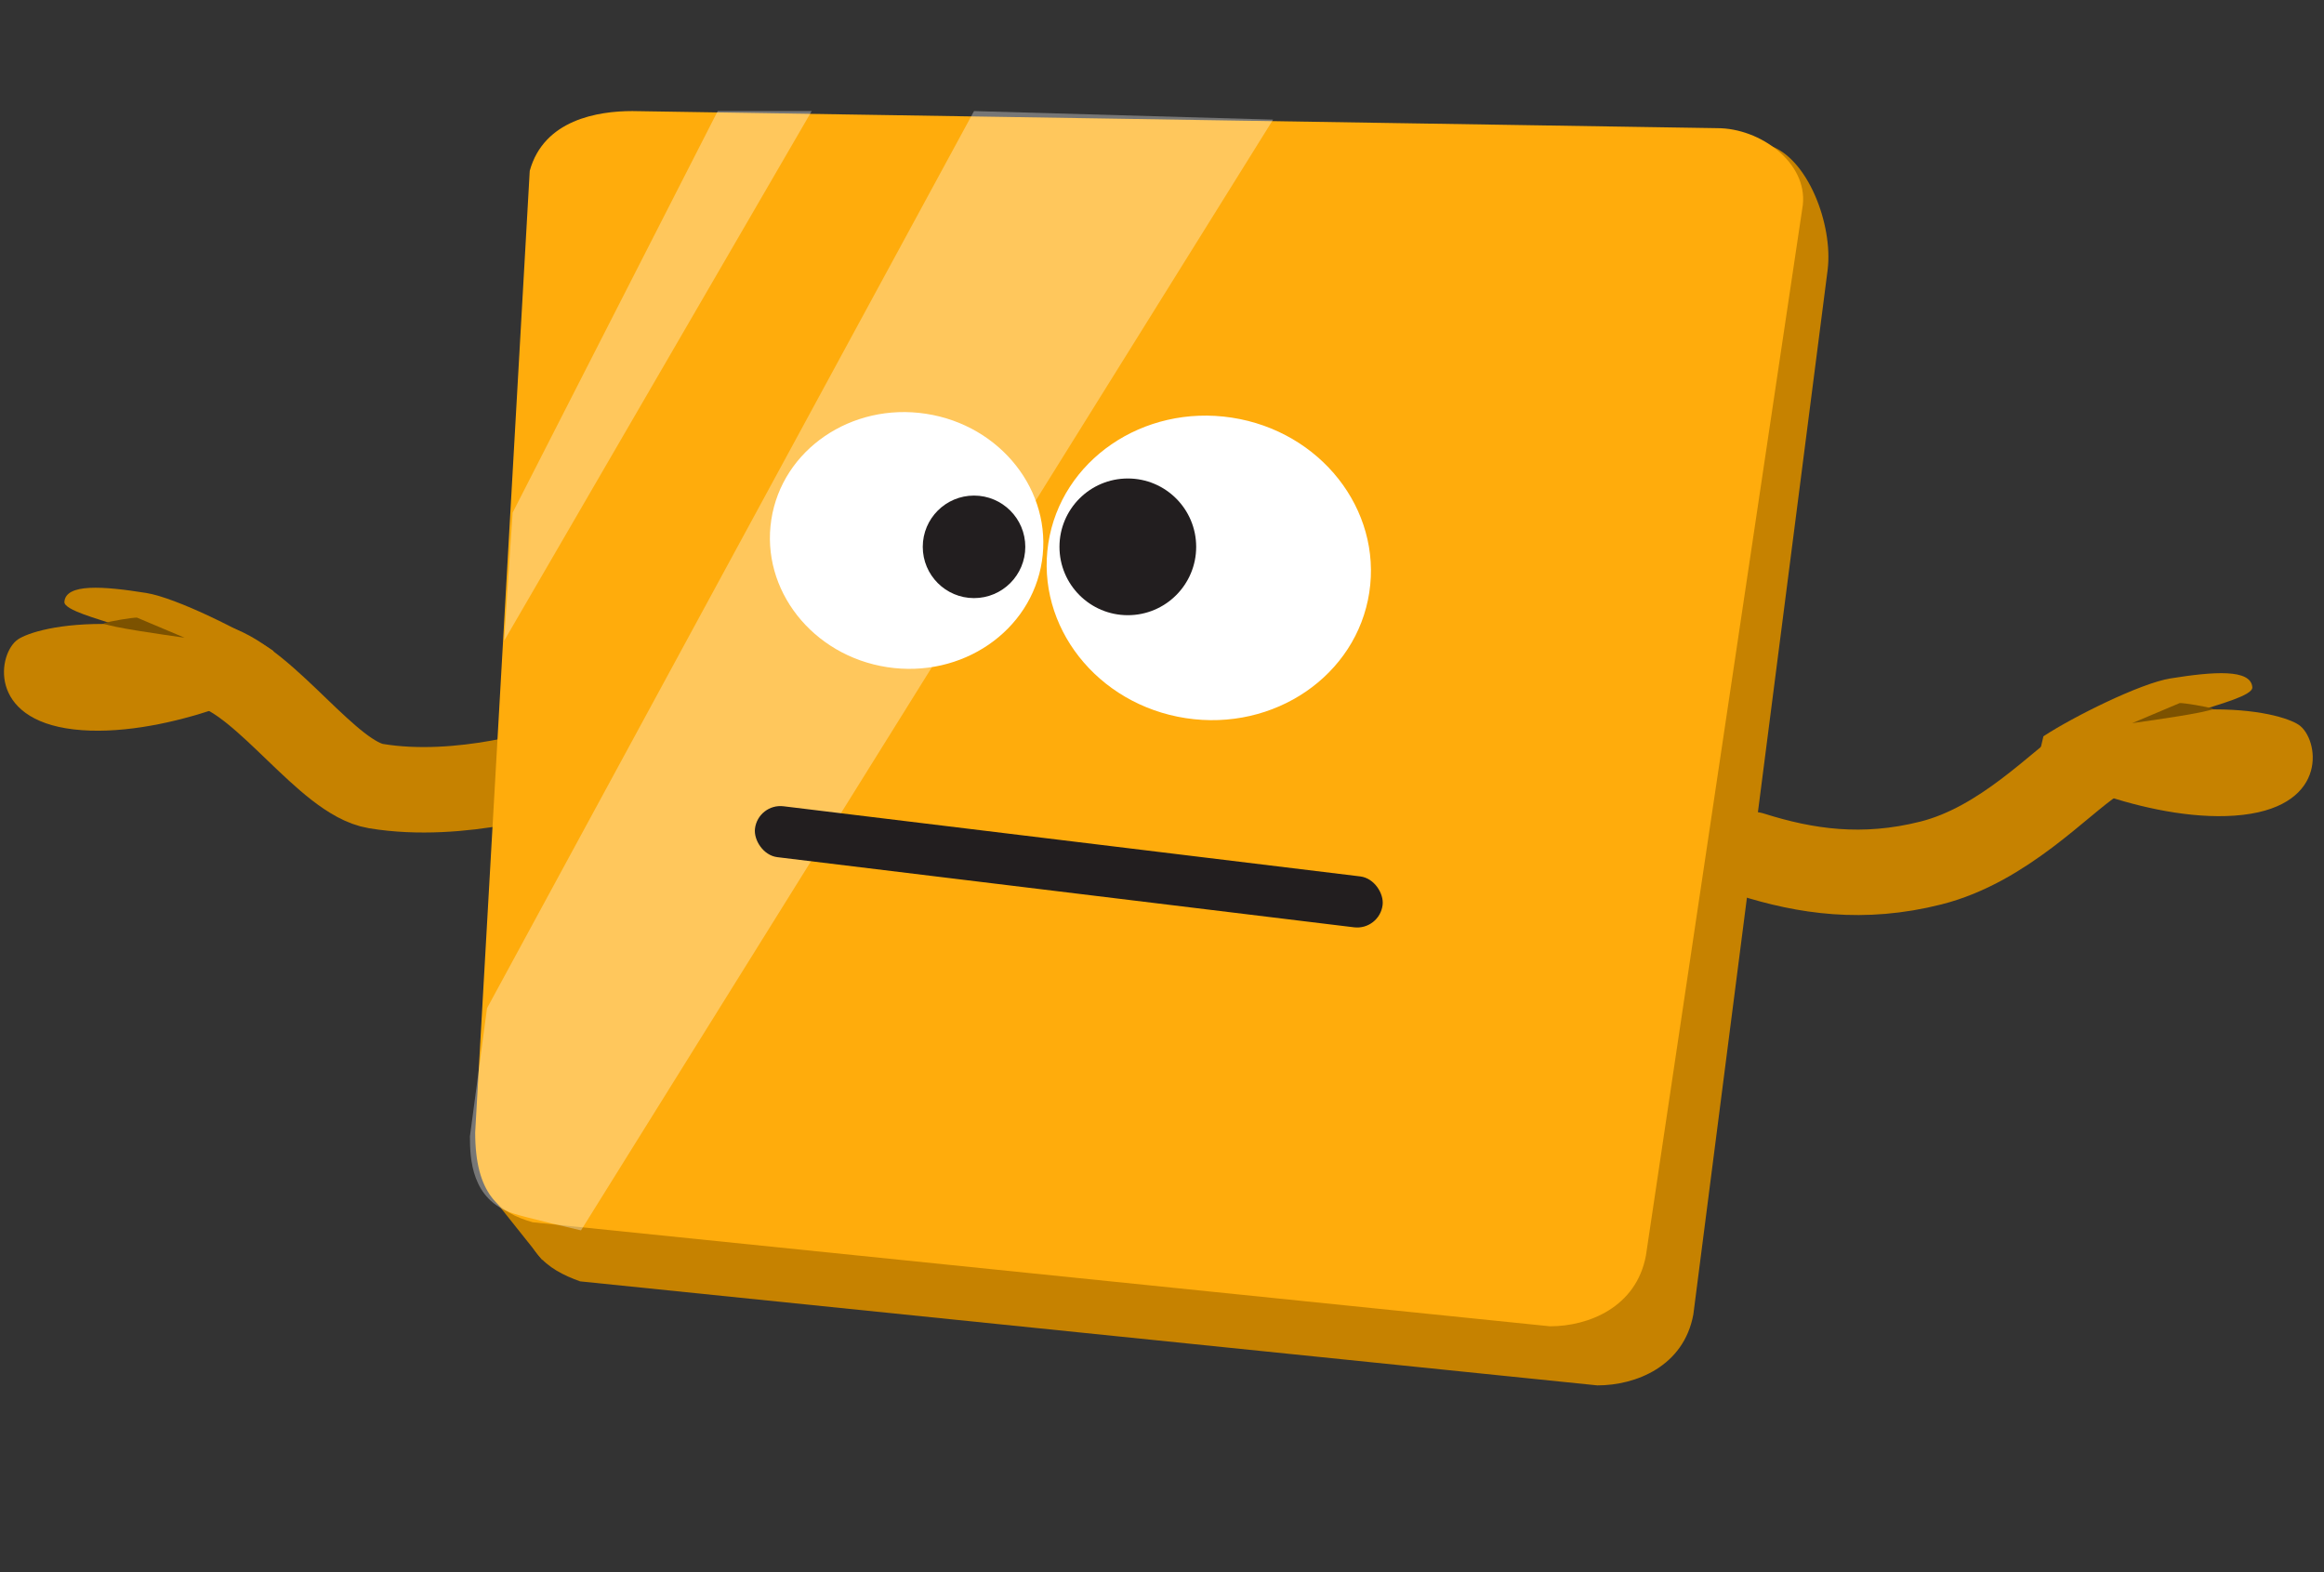 <svg width="136" height="92" viewBox="0 0 136 92" fill="none" xmlns="http://www.w3.org/2000/svg">
<rect x="0" y="0" width="136" height="92" fill="#333333" stroke="none"/>
<path d="M39.05 6.82L103.5 8.5C105.782 9.192 107.272 13.143 106.956 15.771L99.094 76.92C98.532 79.963 95.724 81.07 93.478 81.07L33.95 74.983C32.02 74.292 30.335 73.185 30.58 69.726L32 10.237C32.674 6.695 37.366 6.451 39.05 6.82Z" fill="#C68200"/>
<path d="M105.868 11.759L103.06 8.439L101.095 12.036L105.868 13.973V11.759Z" fill="#C68200"/>
<path d="M31.739 73.738L28.65 69.865L33.985 68.204L31.739 73.738Z" fill="#C68200"/>
<path d="M12.5 39C15.667 40 19.21 45.535 22 46C27 46.833 32.5 45 32.5 45" stroke="#C68200" stroke-width="5" stroke-linecap="round"/>
<path d="M37 6.5L100.5 7.5C103 7.5 105.781 9.51 105.5 12L96.321 73.462C95.76 76.505 92.952 77.612 90.705 77.612L31.177 71.525C29.212 70.971 27.808 69.865 27.808 66.267L31 10C31.822 7 35 6.5 37 6.5Z" fill="#FFAC0C"/>
<path d="M34 72L74.5 7L57 6.5L28.5 59L27.5 66.5C27.5 67.833 27.6 70.2 30 71C30.704 71.235 34 72 34 72Z" fill="white" fill-opacity="0.33"/>
<path d="M29.5 37.5L47.5 6.5H42L30 30L29.5 37.5Z" fill="white" fill-opacity="0.33"/>
<ellipse cx="70.739" cy="33.232" rx="9.501" ry="8.895" transform="rotate(8.714 70.739 33.232)" fill="white"/>
<ellipse cx="53.055" cy="31.627" rx="8.011" ry="7.5" transform="rotate(8.714 53.055 31.627)" fill="white"/>
<rect x="44.362" y="47" width="37" height="3" rx="1.5" transform="rotate(6.935 44.362 47)" fill="#221E1F"/>
<circle cx="66" cy="32" r="4" fill="#221E1F"/>
<circle cx="57" cy="32" r="3" fill="#221E1F"/>
<path d="M102.5 50C105.667 51 109.02 51.505 113 50.5C117.254 49.426 120.5 45.833 122.5 44.5" stroke="#C68200" stroke-width="5" stroke-linecap="round"/>
<path d="M8.562 34.7C10.304 34.979 14.25 36.94 15.994 38.087C16.083 38.53 16.284 39.113 16.246 39.634C16.198 40.285 9.393 43.276 4.315 42.683C-0.763 42.09 -0.11 38.209 1.045 37.42C1.6 37.042 3.435 36.432 6.599 36.52C5.887 36.249 3.732 35.711 3.768 35.22C3.848 34.134 6.031 34.295 8.562 34.7Z" fill="#C68200"/>
<path d="M127.013 39.7C125.271 39.979 121.325 41.94 119.58 43.087C119.491 43.53 119.29 44.113 119.329 44.634C119.377 45.285 126.182 48.276 131.26 47.683C136.337 47.09 135.685 43.209 134.529 42.42C133.975 42.042 132.14 41.432 128.976 41.52C129.688 41.249 131.843 40.711 131.806 40.22C131.726 39.134 129.543 39.295 127.013 39.7Z" fill="#C68200"/>
<path d="M10.8 37.317L8.017 36.142C7.809 36.127 6.415 36.347 6.057 36.482C6.457 36.705 9.584 37.146 10.794 37.316L10.8 37.317Z" fill="#7C5200"/>
<path d="M124.774 42.317L127.558 41.142C127.765 41.127 129.16 41.347 129.518 41.482C129.118 41.705 125.99 42.146 124.781 42.316L124.774 42.317Z" fill="#7C5200"/>
</svg>
